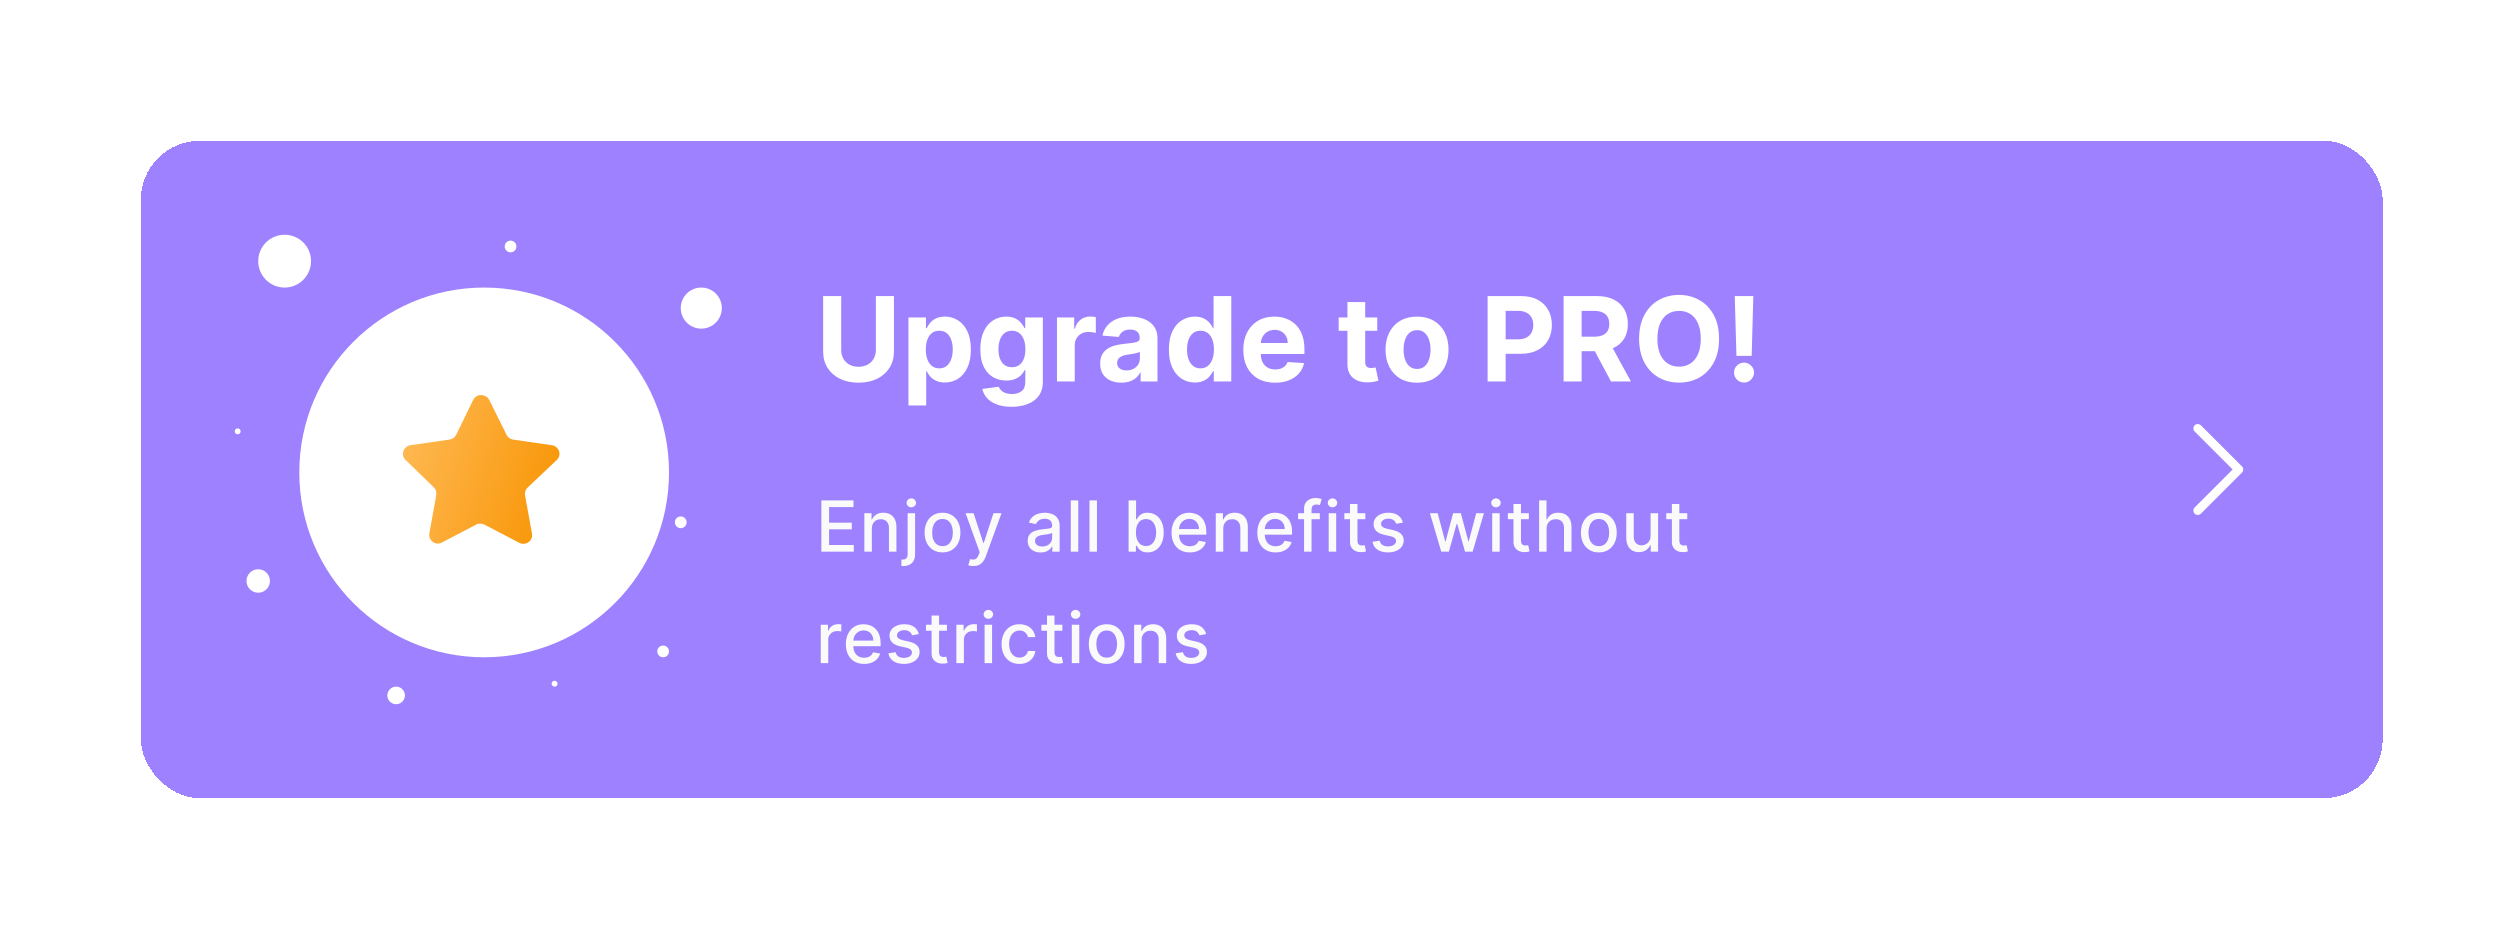 <svg width="426" height="160" viewBox="0 0 426 160" fill="none" xmlns="http://www.w3.org/2000/svg">
<g filter="url(#filter0_d_1_10100)">
<rect x="20" y="16" width="382" height="112" rx="10" fill="#9D81FF" shape-rendering="crispEdges"/>
<circle cx="63.5" cy="110.5" r="1.5" fill="white"/>
<circle cx="90.5" cy="108.5" r="0.5" fill="white"/>
<circle cx="40" cy="91" r="2" fill="white"/>
<circle cx="78.5" cy="72.5" r="31.5" fill="white"/>
<circle cx="109" cy="103" r="1" fill="white"/>
<circle cx="112" cy="81" r="1" fill="white"/>
<circle cx="36.5" cy="65.5" r="0.5" fill="white"/>
<path d="M85.891 75.094C85.546 75.428 85.387 75.912 85.466 76.387L86.651 82.947C86.751 83.503 86.516 84.066 86.051 84.387C85.595 84.72 84.989 84.76 84.491 84.494L78.586 81.414C78.38 81.304 78.153 81.246 77.919 81.239H77.558C77.433 81.258 77.31 81.298 77.198 81.359L71.291 84.454C70.999 84.6 70.668 84.652 70.344 84.6C69.555 84.451 69.028 83.699 69.158 82.906L70.344 76.346C70.423 75.867 70.264 75.38 69.919 75.04L65.105 70.374C64.702 69.983 64.562 69.396 64.746 68.867C64.924 68.339 65.38 67.954 65.931 67.867L72.558 66.906C73.062 66.854 73.504 66.547 73.731 66.094L76.651 60.107C76.721 59.974 76.81 59.851 76.918 59.747L77.038 59.654C77.1 59.584 77.172 59.527 77.252 59.48L77.398 59.427L77.624 59.334H78.186C78.687 59.386 79.129 59.686 79.359 60.134L82.318 66.094C82.531 66.53 82.946 66.832 83.424 66.906L90.051 67.867C90.611 67.947 91.079 68.334 91.264 68.867C91.439 69.402 91.288 69.988 90.878 70.374L85.891 75.094Z" fill="url(#paint0_linear_1_10100)"/>
<circle cx="115.5" cy="44.5" r="3.5" fill="white"/>
<circle cx="83" cy="34" r="1" fill="white"/>
<circle cx="44.5" cy="36.5" r="4.5" fill="white"/>
<path d="M145.249 42.455H148.324V51.901C148.324 52.961 148.071 53.889 147.564 54.685C147.062 55.48 146.359 56.1 145.455 56.545C144.55 56.986 143.497 57.206 142.294 57.206C141.087 57.206 140.031 56.986 139.126 56.545C138.222 56.1 137.519 55.48 137.017 54.685C136.515 53.889 136.264 52.961 136.264 51.901V42.455H139.339V51.638C139.339 52.192 139.46 52.684 139.702 53.115C139.948 53.546 140.294 53.885 140.739 54.131C141.184 54.377 141.702 54.5 142.294 54.5C142.891 54.5 143.409 54.377 143.849 54.131C144.295 53.885 144.638 53.546 144.879 53.115C145.125 52.684 145.249 52.192 145.249 51.638V42.455ZM150.797 61.091V46.091H153.78V47.923H153.915C154.048 47.63 154.239 47.331 154.49 47.028C154.746 46.721 155.078 46.465 155.485 46.261C155.897 46.053 156.408 45.949 157.019 45.949C157.814 45.949 158.548 46.157 159.221 46.574C159.893 46.986 160.43 47.608 160.833 48.442C161.235 49.27 161.436 50.31 161.436 51.56C161.436 52.776 161.24 53.804 160.847 54.642C160.459 55.475 159.928 56.108 159.256 56.538C158.588 56.965 157.84 57.178 157.012 57.178C156.425 57.178 155.925 57.081 155.513 56.886C155.106 56.692 154.772 56.448 154.512 56.155C154.251 55.856 154.052 55.556 153.915 55.253H153.823V61.091H150.797ZM153.759 51.545C153.759 52.194 153.849 52.76 154.029 53.243C154.209 53.726 154.469 54.102 154.81 54.372C155.151 54.637 155.565 54.77 156.053 54.77C156.545 54.77 156.962 54.635 157.303 54.365C157.644 54.09 157.902 53.712 158.077 53.229C158.257 52.741 158.347 52.18 158.347 51.545C158.347 50.916 158.259 50.362 158.084 49.883C157.909 49.405 157.651 49.031 157.31 48.761C156.969 48.492 156.55 48.356 156.053 48.356C155.56 48.356 155.144 48.487 154.803 48.747C154.467 49.008 154.209 49.377 154.029 49.855C153.849 50.333 153.759 50.897 153.759 51.545ZM168.368 61.318C167.388 61.318 166.548 61.183 165.847 60.913C165.151 60.648 164.597 60.286 164.185 59.827C163.773 59.367 163.506 58.851 163.382 58.278L166.181 57.902C166.266 58.12 166.401 58.323 166.586 58.513C166.77 58.702 167.014 58.854 167.317 58.967C167.625 59.086 167.999 59.145 168.439 59.145C169.097 59.145 169.64 58.984 170.066 58.662C170.497 58.345 170.712 57.812 170.712 57.064V55.068H170.584C170.452 55.371 170.253 55.658 169.988 55.928C169.722 56.197 169.382 56.418 168.965 56.588C168.548 56.758 168.051 56.844 167.473 56.844C166.654 56.844 165.908 56.654 165.236 56.276C164.569 55.892 164.036 55.307 163.638 54.521C163.245 53.731 163.049 52.731 163.049 51.524C163.049 50.288 163.25 49.256 163.652 48.428C164.055 47.599 164.59 46.979 165.257 46.567C165.93 46.155 166.666 45.949 167.466 45.949C168.077 45.949 168.588 46.053 169 46.261C169.412 46.465 169.744 46.721 169.995 47.028C170.25 47.331 170.447 47.63 170.584 47.923H170.698V46.091H173.702V57.106C173.702 58.035 173.475 58.811 173.02 59.436C172.566 60.061 171.936 60.53 171.131 60.842C170.331 61.16 169.41 61.318 168.368 61.318ZM168.432 54.571C168.92 54.571 169.332 54.45 169.668 54.209C170.009 53.963 170.269 53.612 170.449 53.158C170.634 52.698 170.726 52.149 170.726 51.51C170.726 50.871 170.636 50.317 170.456 49.848C170.276 49.374 170.016 49.008 169.675 48.747C169.334 48.487 168.92 48.356 168.432 48.356C167.935 48.356 167.516 48.492 167.175 48.761C166.834 49.026 166.576 49.396 166.401 49.869C166.226 50.343 166.138 50.89 166.138 51.51C166.138 52.14 166.226 52.684 166.401 53.144C166.581 53.598 166.839 53.951 167.175 54.202C167.516 54.448 167.935 54.571 168.432 54.571ZM176.11 57V46.091H179.043V47.994H179.157C179.355 47.317 179.689 46.806 180.158 46.46C180.627 46.11 181.167 45.935 181.777 45.935C181.929 45.935 182.092 45.944 182.267 45.963C182.443 45.982 182.596 46.008 182.729 46.041V48.726C182.587 48.683 182.391 48.645 182.14 48.612C181.889 48.579 181.659 48.562 181.451 48.562C181.006 48.562 180.608 48.66 180.257 48.854C179.912 49.043 179.637 49.308 179.434 49.649C179.235 49.99 179.135 50.383 179.135 50.828V57H176.11ZM187.092 57.206C186.396 57.206 185.775 57.085 185.231 56.844C184.686 56.597 184.255 56.235 183.938 55.757C183.626 55.274 183.469 54.673 183.469 53.953C183.469 53.347 183.581 52.838 183.803 52.426C184.026 52.014 184.329 51.683 184.712 51.432C185.096 51.181 185.531 50.992 186.019 50.864C186.512 50.736 187.028 50.646 187.567 50.594C188.202 50.528 188.713 50.466 189.102 50.409C189.49 50.347 189.772 50.258 189.947 50.139C190.122 50.021 190.21 49.846 190.21 49.614V49.571C190.21 49.121 190.067 48.773 189.783 48.527C189.504 48.281 189.106 48.158 188.59 48.158C188.046 48.158 187.612 48.278 187.29 48.52C186.969 48.757 186.755 49.055 186.651 49.415L183.853 49.188C183.995 48.525 184.274 47.952 184.691 47.469C185.108 46.981 185.645 46.607 186.303 46.347C186.966 46.081 187.733 45.949 188.604 45.949C189.21 45.949 189.79 46.02 190.344 46.162C190.903 46.304 191.398 46.524 191.829 46.822C192.264 47.121 192.608 47.504 192.859 47.973C193.11 48.437 193.235 48.993 193.235 49.642V57H190.366V55.487H190.281C190.105 55.828 189.871 56.129 189.577 56.389C189.284 56.645 188.931 56.846 188.519 56.993C188.107 57.135 187.631 57.206 187.092 57.206ZM187.958 55.118C188.403 55.118 188.796 55.03 189.137 54.855C189.478 54.675 189.746 54.434 189.94 54.131C190.134 53.828 190.231 53.484 190.231 53.101V51.943C190.136 52.005 190.006 52.062 189.84 52.114C189.679 52.161 189.497 52.206 189.293 52.249C189.09 52.286 188.886 52.322 188.683 52.355C188.479 52.383 188.294 52.41 188.129 52.433C187.773 52.485 187.463 52.568 187.198 52.682C186.933 52.795 186.727 52.949 186.58 53.144C186.433 53.333 186.36 53.57 186.36 53.854C186.36 54.266 186.509 54.581 186.808 54.798C187.111 55.011 187.494 55.118 187.958 55.118ZM199.602 57.178C198.774 57.178 198.023 56.965 197.351 56.538C196.683 56.108 196.153 55.475 195.76 54.642C195.372 53.804 195.178 52.776 195.178 51.56C195.178 50.31 195.379 49.27 195.781 48.442C196.184 47.608 196.719 46.986 197.386 46.574C198.059 46.157 198.795 45.949 199.595 45.949C200.206 45.949 200.715 46.053 201.122 46.261C201.534 46.465 201.866 46.721 202.116 47.028C202.372 47.331 202.566 47.63 202.699 47.923H202.791V42.455H205.81V57H202.827V55.253H202.699C202.557 55.556 202.356 55.856 202.095 56.155C201.839 56.448 201.506 56.692 201.094 56.886C200.687 57.081 200.189 57.178 199.602 57.178ZM200.561 54.77C201.049 54.77 201.461 54.637 201.797 54.372C202.138 54.102 202.398 53.726 202.578 53.243C202.763 52.76 202.855 52.194 202.855 51.545C202.855 50.897 202.765 50.333 202.585 49.855C202.405 49.377 202.145 49.008 201.804 48.747C201.463 48.487 201.049 48.356 200.561 48.356C200.064 48.356 199.645 48.492 199.304 48.761C198.963 49.031 198.705 49.405 198.53 49.883C198.355 50.362 198.267 50.916 198.267 51.545C198.267 52.18 198.355 52.741 198.53 53.229C198.71 53.712 198.968 54.09 199.304 54.365C199.645 54.635 200.064 54.77 200.561 54.77ZM213.269 57.213C212.147 57.213 211.181 56.986 210.371 56.531C209.566 56.072 208.946 55.423 208.51 54.585C208.075 53.742 207.857 52.746 207.857 51.595C207.857 50.473 208.075 49.488 208.51 48.641C208.946 47.793 209.559 47.133 210.35 46.659C211.145 46.186 212.078 45.949 213.148 45.949C213.868 45.949 214.538 46.065 215.158 46.297C215.783 46.524 216.328 46.867 216.792 47.327C217.26 47.786 217.625 48.364 217.885 49.06C218.146 49.751 218.276 50.561 218.276 51.489V52.32H209.064V50.445H215.428C215.428 50.009 215.333 49.623 215.144 49.287C214.954 48.951 214.692 48.688 214.355 48.499C214.024 48.304 213.638 48.207 213.198 48.207C212.739 48.207 212.331 48.314 211.976 48.527C211.626 48.735 211.351 49.017 211.152 49.372C210.953 49.722 210.852 50.113 210.847 50.544V52.327C210.847 52.867 210.946 53.333 211.145 53.726C211.349 54.119 211.635 54.422 212.005 54.635C212.374 54.848 212.812 54.955 213.319 54.955C213.655 54.955 213.962 54.907 214.242 54.812C214.521 54.718 214.76 54.576 214.959 54.386C215.158 54.197 215.31 53.965 215.414 53.69L218.212 53.875C218.07 54.547 217.779 55.135 217.338 55.636C216.903 56.133 216.339 56.522 215.648 56.801C214.962 57.076 214.168 57.213 213.269 57.213ZM230.682 46.091V48.364H224.112V46.091H230.682ZM225.604 43.477H228.629V53.648C228.629 53.927 228.672 54.145 228.757 54.301C228.842 54.453 228.961 54.559 229.112 54.621C229.268 54.682 229.448 54.713 229.652 54.713C229.794 54.713 229.936 54.701 230.078 54.678C230.22 54.649 230.329 54.628 230.405 54.614L230.881 56.865C230.729 56.912 230.516 56.967 230.241 57.028C229.967 57.095 229.633 57.135 229.24 57.149C228.511 57.178 227.872 57.081 227.322 56.858C226.778 56.635 226.354 56.29 226.051 55.821C225.748 55.352 225.599 54.76 225.604 54.045V43.477ZM237.464 57.213C236.361 57.213 235.407 56.979 234.602 56.51C233.802 56.036 233.184 55.378 232.749 54.535C232.313 53.688 232.095 52.706 232.095 51.588C232.095 50.461 232.313 49.476 232.749 48.633C233.184 47.786 233.802 47.128 234.602 46.659C235.407 46.186 236.361 45.949 237.464 45.949C238.568 45.949 239.519 46.186 240.32 46.659C241.125 47.128 241.745 47.786 242.18 48.633C242.616 49.476 242.834 50.461 242.834 51.588C242.834 52.706 242.616 53.688 242.18 54.535C241.745 55.378 241.125 56.036 240.32 56.51C239.519 56.979 238.568 57.213 237.464 57.213ZM237.479 54.869C237.981 54.869 238.4 54.727 238.736 54.443C239.072 54.154 239.325 53.761 239.496 53.264C239.671 52.767 239.759 52.201 239.759 51.567C239.759 50.932 239.671 50.367 239.496 49.869C239.325 49.372 239.072 48.979 238.736 48.69C238.4 48.401 237.981 48.257 237.479 48.257C236.972 48.257 236.546 48.401 236.2 48.69C235.859 48.979 235.601 49.372 235.426 49.869C235.256 50.367 235.17 50.932 235.17 51.567C235.17 52.201 235.256 52.767 235.426 53.264C235.601 53.761 235.859 54.154 236.2 54.443C236.546 54.727 236.972 54.869 237.479 54.869ZM249.487 57V42.455H255.225C256.329 42.455 257.269 42.665 258.045 43.087C258.822 43.503 259.413 44.083 259.821 44.827C260.233 45.565 260.439 46.418 260.439 47.383C260.439 48.349 260.23 49.202 259.814 49.94C259.397 50.679 258.793 51.254 258.002 51.666C257.217 52.078 256.265 52.284 255.147 52.284H251.49V49.82H254.65C255.242 49.82 255.73 49.718 256.113 49.514C256.502 49.306 256.79 49.019 256.98 48.655C257.174 48.285 257.271 47.862 257.271 47.383C257.271 46.901 257.174 46.479 256.98 46.119C256.79 45.755 256.502 45.473 256.113 45.274C255.725 45.071 255.233 44.969 254.636 44.969H252.562V57H249.487ZM262.436 57V42.455H268.175C269.273 42.455 270.211 42.651 270.987 43.044C271.768 43.432 272.363 43.984 272.77 44.699C273.182 45.409 273.388 46.245 273.388 47.206C273.388 48.172 273.179 49.003 272.763 49.699C272.346 50.39 271.742 50.92 270.952 51.29C270.166 51.659 269.214 51.844 268.097 51.844H264.254V49.372H267.599C268.187 49.372 268.674 49.292 269.062 49.131C269.451 48.97 269.74 48.728 269.929 48.406C270.123 48.084 270.22 47.684 270.22 47.206C270.22 46.723 270.123 46.316 269.929 45.984C269.74 45.653 269.448 45.402 269.055 45.231C268.667 45.056 268.177 44.969 267.585 44.969H265.511V57H262.436ZM270.291 50.381L273.906 57H270.511L266.974 50.381H270.291ZM288.928 49.727C288.928 51.313 288.627 52.663 288.026 53.776C287.429 54.888 286.615 55.738 285.582 56.325C284.555 56.908 283.4 57.199 282.116 57.199C280.824 57.199 279.664 56.905 278.636 56.318C277.609 55.731 276.797 54.881 276.2 53.769C275.604 52.656 275.305 51.309 275.305 49.727C275.305 48.141 275.604 46.792 276.2 45.679C276.797 44.566 277.609 43.719 278.636 43.136C279.664 42.549 280.824 42.256 282.116 42.256C283.4 42.256 284.555 42.549 285.582 43.136C286.615 43.719 287.429 44.566 288.026 45.679C288.627 46.792 288.928 48.141 288.928 49.727ZM285.81 49.727C285.81 48.7 285.656 47.833 285.348 47.128C285.045 46.422 284.616 45.887 284.062 45.523C283.509 45.158 282.86 44.976 282.116 44.976C281.373 44.976 280.724 45.158 280.17 45.523C279.616 45.887 279.186 46.422 278.878 47.128C278.575 47.833 278.423 48.7 278.423 49.727C278.423 50.755 278.575 51.621 278.878 52.327C279.186 53.032 279.616 53.567 280.17 53.932C280.724 54.296 281.373 54.479 282.116 54.479C282.86 54.479 283.509 54.296 284.062 53.932C284.616 53.567 285.045 53.032 285.348 52.327C285.656 51.621 285.81 50.755 285.81 49.727ZM294.764 42.455L294.487 52.639H291.887L291.603 42.455H294.764ZM293.187 57.185C292.718 57.185 292.316 57.019 291.98 56.688C291.644 56.351 291.478 55.949 291.483 55.48C291.478 55.016 291.644 54.618 291.98 54.287C292.316 53.956 292.718 53.79 293.187 53.79C293.637 53.79 294.032 53.956 294.373 54.287C294.714 54.618 294.887 55.016 294.892 55.48C294.887 55.793 294.804 56.079 294.643 56.34C294.487 56.595 294.281 56.801 294.025 56.957C293.77 57.109 293.49 57.185 293.187 57.185Z" fill="white"/>
<path d="M135.959 86V77.273H141.43V78.406H137.276V81.065H141.145V82.195H137.276V84.867H141.482V86H135.959ZM144.561 82.114V86H143.287V79.454H144.51V80.52H144.591C144.742 80.173 144.977 79.895 145.298 79.685C145.622 79.474 146.03 79.369 146.521 79.369C146.967 79.369 147.358 79.463 147.693 79.651C148.028 79.835 148.288 80.111 148.473 80.477C148.658 80.844 148.75 81.297 148.75 81.837V86H147.476V81.99C147.476 81.516 147.352 81.145 147.105 80.878C146.858 80.608 146.519 80.473 146.087 80.473C145.791 80.473 145.528 80.537 145.298 80.665C145.071 80.793 144.891 80.98 144.757 81.227C144.626 81.472 144.561 81.767 144.561 82.114ZM150.659 79.454H151.933V86.426C151.933 86.864 151.853 87.233 151.694 87.534C151.538 87.835 151.305 88.064 150.996 88.22C150.689 88.376 150.309 88.454 149.858 88.454C149.812 88.454 149.77 88.454 149.73 88.454C149.687 88.454 149.643 88.453 149.598 88.45V87.355C149.638 87.355 149.673 87.355 149.704 87.355C149.733 87.355 149.765 87.355 149.802 87.355C150.103 87.355 150.321 87.274 150.454 87.112C150.591 86.953 150.659 86.722 150.659 86.418V79.454ZM151.29 78.445C151.068 78.445 150.878 78.371 150.719 78.223C150.562 78.072 150.484 77.894 150.484 77.686C150.484 77.476 150.562 77.297 150.719 77.149C150.878 76.999 151.068 76.923 151.29 76.923C151.511 76.923 151.7 76.999 151.856 77.149C152.015 77.297 152.095 77.476 152.095 77.686C152.095 77.894 152.015 78.072 151.856 78.223C151.7 78.371 151.511 78.445 151.29 78.445ZM156.604 86.132C155.991 86.132 155.455 85.992 154.998 85.71C154.54 85.429 154.185 85.035 153.932 84.53C153.68 84.024 153.553 83.433 153.553 82.757C153.553 82.078 153.68 81.484 153.932 80.976C154.185 80.467 154.54 80.072 154.998 79.791C155.455 79.51 155.991 79.369 156.604 79.369C157.218 79.369 157.753 79.51 158.211 79.791C158.668 80.072 159.023 80.467 159.276 80.976C159.529 81.484 159.655 82.078 159.655 82.757C159.655 83.433 159.529 84.024 159.276 84.53C159.023 85.035 158.668 85.429 158.211 85.71C157.753 85.992 157.218 86.132 156.604 86.132ZM156.609 85.062C157.006 85.062 157.336 84.957 157.597 84.747C157.859 84.537 158.052 84.257 158.177 83.908C158.305 83.558 158.368 83.173 158.368 82.753C158.368 82.335 158.305 81.952 158.177 81.602C158.052 81.25 157.859 80.967 157.597 80.754C157.336 80.541 157.006 80.435 156.609 80.435C156.208 80.435 155.876 80.541 155.611 80.754C155.35 80.967 155.155 81.25 155.028 81.602C154.903 81.952 154.84 82.335 154.84 82.753C154.84 83.173 154.903 83.558 155.028 83.908C155.155 84.257 155.35 84.537 155.611 84.747C155.876 84.957 156.208 85.062 156.609 85.062ZM161.86 88.454C161.67 88.454 161.497 88.439 161.34 88.408C161.184 88.379 161.068 88.348 160.991 88.314L161.298 87.27C161.531 87.332 161.738 87.359 161.92 87.351C162.102 87.342 162.262 87.274 162.402 87.146C162.544 87.019 162.669 86.81 162.777 86.52L162.934 86.085L160.539 79.454H161.903L163.561 84.534H163.629L165.287 79.454H166.654L163.957 86.874C163.832 87.215 163.673 87.503 163.48 87.739C163.287 87.977 163.056 88.156 162.789 88.276C162.522 88.395 162.213 88.454 161.86 88.454ZM173.332 86.145C172.918 86.145 172.543 86.068 172.207 85.915C171.872 85.758 171.607 85.533 171.411 85.237C171.217 84.942 171.121 84.579 171.121 84.151C171.121 83.781 171.192 83.477 171.334 83.239C171.476 83 171.668 82.811 171.909 82.672C172.151 82.533 172.421 82.428 172.719 82.356C173.017 82.285 173.321 82.231 173.631 82.195C174.023 82.149 174.341 82.112 174.585 82.084C174.83 82.053 175.007 82.003 175.118 81.935C175.229 81.867 175.284 81.756 175.284 81.602V81.572C175.284 81.2 175.179 80.912 174.969 80.707C174.761 80.503 174.452 80.401 174.04 80.401C173.611 80.401 173.273 80.496 173.026 80.686C172.781 80.874 172.612 81.082 172.519 81.312L171.321 81.04C171.463 80.642 171.671 80.321 171.943 80.077C172.219 79.829 172.536 79.651 172.894 79.54C173.251 79.426 173.628 79.369 174.023 79.369C174.284 79.369 174.561 79.401 174.854 79.463C175.149 79.523 175.425 79.633 175.68 79.796C175.939 79.957 176.151 80.189 176.315 80.49C176.48 80.788 176.563 81.176 176.563 81.653V86H175.318V85.105H175.267C175.185 85.27 175.061 85.432 174.896 85.591C174.732 85.75 174.52 85.882 174.261 85.987C174.003 86.092 173.693 86.145 173.332 86.145ZM173.609 85.122C173.962 85.122 174.263 85.053 174.513 84.913C174.766 84.774 174.957 84.592 175.088 84.368C175.222 84.141 175.288 83.898 175.288 83.639V82.796C175.243 82.841 175.155 82.883 175.024 82.923C174.896 82.96 174.75 82.993 174.585 83.021C174.421 83.047 174.26 83.071 174.104 83.094C173.948 83.114 173.817 83.131 173.712 83.145C173.465 83.176 173.239 83.229 173.034 83.303C172.832 83.376 172.671 83.483 172.548 83.622C172.429 83.758 172.369 83.94 172.369 84.168C172.369 84.483 172.486 84.722 172.719 84.883C172.952 85.043 173.249 85.122 173.609 85.122ZM179.734 77.273V86H178.46V77.273H179.734ZM182.922 77.273V86H181.648V77.273H182.922ZM188.314 86V77.273H189.588V80.516H189.665C189.739 80.379 189.846 80.222 189.985 80.043C190.124 79.864 190.317 79.707 190.564 79.574C190.811 79.438 191.138 79.369 191.544 79.369C192.073 79.369 192.544 79.503 192.959 79.77C193.374 80.037 193.699 80.422 193.935 80.925C194.174 81.428 194.293 82.033 194.293 82.74C194.293 83.447 194.175 84.054 193.939 84.56C193.703 85.062 193.38 85.45 192.968 85.723C192.556 85.993 192.086 86.128 191.557 86.128C191.159 86.128 190.834 86.061 190.581 85.928C190.331 85.794 190.135 85.638 189.993 85.459C189.851 85.28 189.742 85.121 189.665 84.981H189.559V86H188.314ZM189.563 82.727C189.563 83.188 189.63 83.591 189.763 83.938C189.897 84.284 190.09 84.555 190.343 84.751C190.596 84.945 190.905 85.041 191.272 85.041C191.652 85.041 191.971 84.94 192.226 84.739C192.482 84.534 192.675 84.257 192.806 83.908C192.939 83.558 193.006 83.165 193.006 82.727C193.006 82.296 192.941 81.908 192.81 81.564C192.682 81.22 192.489 80.949 192.23 80.75C191.975 80.551 191.655 80.452 191.272 80.452C190.902 80.452 190.59 80.547 190.334 80.737C190.081 80.928 189.89 81.193 189.759 81.534C189.628 81.875 189.563 82.273 189.563 82.727ZM198.745 86.132C198.1 86.132 197.544 85.994 197.079 85.719C196.615 85.44 196.258 85.05 196.005 84.547C195.755 84.041 195.63 83.449 195.63 82.77C195.63 82.099 195.755 81.508 196.005 80.997C196.258 80.486 196.61 80.087 197.062 79.8C197.516 79.513 198.047 79.369 198.655 79.369C199.025 79.369 199.383 79.43 199.729 79.553C200.076 79.675 200.387 79.867 200.662 80.128C200.938 80.389 201.155 80.729 201.314 81.146C201.473 81.561 201.553 82.065 201.553 82.659V83.111H196.35V82.156H200.304C200.304 81.821 200.236 81.524 200.1 81.266C199.963 81.004 199.772 80.798 199.525 80.648C199.28 80.497 198.993 80.422 198.664 80.422C198.306 80.422 197.993 80.51 197.726 80.686C197.462 80.859 197.258 81.087 197.113 81.368C196.971 81.646 196.9 81.949 196.9 82.276V83.021C196.9 83.459 196.976 83.831 197.13 84.138C197.286 84.445 197.503 84.679 197.782 84.841C198.06 85 198.385 85.079 198.758 85.079C198.999 85.079 199.219 85.046 199.418 84.977C199.617 84.906 199.789 84.801 199.934 84.662C200.079 84.523 200.189 84.351 200.266 84.146L201.472 84.364C201.375 84.719 201.202 85.03 200.952 85.297C200.705 85.561 200.394 85.767 200.019 85.915C199.647 86.06 199.222 86.132 198.745 86.132ZM204.441 82.114V86H203.167V79.454H204.39V80.52H204.471C204.621 80.173 204.857 79.895 205.178 79.685C205.502 79.474 205.91 79.369 206.401 79.369C206.847 79.369 207.238 79.463 207.573 79.651C207.908 79.835 208.168 80.111 208.353 80.477C208.537 80.844 208.63 81.297 208.63 81.837V86H207.356V81.99C207.356 81.516 207.232 81.145 206.985 80.878C206.738 80.608 206.398 80.473 205.966 80.473C205.671 80.473 205.408 80.537 205.178 80.665C204.951 80.793 204.77 80.98 204.637 81.227C204.506 81.472 204.441 81.767 204.441 82.114ZM213.36 86.132C212.715 86.132 212.159 85.994 211.693 85.719C211.23 85.44 210.872 85.05 210.62 84.547C210.37 84.041 210.245 83.449 210.245 82.77C210.245 82.099 210.37 81.508 210.62 80.997C210.872 80.486 211.225 80.087 211.676 79.8C212.131 79.513 212.662 79.369 213.27 79.369C213.639 79.369 213.997 79.43 214.344 79.553C214.691 79.675 215.002 79.867 215.277 80.128C215.553 80.389 215.77 80.729 215.929 81.146C216.088 81.561 216.168 82.065 216.168 82.659V83.111H210.965V82.156H214.919C214.919 81.821 214.851 81.524 214.715 81.266C214.578 81.004 214.387 80.798 214.139 80.648C213.895 80.497 213.608 80.422 213.279 80.422C212.921 80.422 212.608 80.51 212.341 80.686C212.077 80.859 211.872 81.087 211.727 81.368C211.585 81.646 211.514 81.949 211.514 82.276V83.021C211.514 83.459 211.591 83.831 211.745 84.138C211.901 84.445 212.118 84.679 212.397 84.841C212.675 85 213 85.079 213.372 85.079C213.614 85.079 213.834 85.046 214.033 84.977C214.232 84.906 214.404 84.801 214.549 84.662C214.693 84.523 214.804 84.351 214.881 84.146L216.087 84.364C215.99 84.719 215.817 85.03 215.567 85.297C215.32 85.561 215.009 85.767 214.634 85.915C214.262 86.06 213.837 86.132 213.36 86.132ZM220.897 79.454V80.477H217.198V79.454H220.897ZM218.212 86V78.696C218.212 78.287 218.301 77.947 218.48 77.678C218.659 77.405 218.897 77.202 219.192 77.068C219.488 76.932 219.809 76.864 220.155 76.864C220.411 76.864 220.63 76.885 220.811 76.928C220.993 76.967 221.128 77.004 221.216 77.038L220.918 78.07C220.858 78.053 220.782 78.033 220.688 78.01C220.594 77.984 220.48 77.972 220.347 77.972C220.037 77.972 219.816 78.048 219.682 78.202C219.551 78.355 219.486 78.577 219.486 78.867V86H218.212ZM222.411 86V79.454H223.685V86H222.411ZM223.055 78.445C222.833 78.445 222.643 78.371 222.484 78.223C222.327 78.072 222.249 77.894 222.249 77.686C222.249 77.476 222.327 77.297 222.484 77.149C222.643 76.999 222.833 76.923 223.055 76.923C223.276 76.923 223.465 76.999 223.621 77.149C223.781 77.297 223.86 77.476 223.86 77.686C223.86 77.894 223.781 78.072 223.621 78.223C223.465 78.371 223.276 78.445 223.055 78.445ZM228.655 79.454V80.477H225.08V79.454H228.655ZM226.038 77.886H227.313V84.078C227.313 84.325 227.349 84.511 227.423 84.636C227.497 84.758 227.592 84.842 227.709 84.888C227.828 84.93 227.957 84.952 228.097 84.952C228.199 84.952 228.288 84.945 228.365 84.93C228.442 84.916 228.501 84.905 228.544 84.896L228.774 85.949C228.7 85.977 228.595 86.006 228.459 86.034C228.323 86.065 228.152 86.082 227.948 86.085C227.612 86.091 227.3 86.031 227.01 85.906C226.72 85.781 226.486 85.588 226.307 85.327C226.128 85.065 226.038 84.737 226.038 84.342V77.886ZM235.064 81.053L233.909 81.257C233.861 81.109 233.784 80.969 233.679 80.835C233.576 80.702 233.437 80.592 233.261 80.507C233.085 80.422 232.865 80.379 232.601 80.379C232.24 80.379 231.939 80.46 231.697 80.622C231.456 80.781 231.335 80.987 231.335 81.24C231.335 81.459 231.416 81.635 231.578 81.769C231.74 81.902 232.001 82.011 232.362 82.097L233.402 82.335C234.004 82.474 234.453 82.689 234.748 82.979C235.044 83.269 235.192 83.645 235.192 84.108C235.192 84.5 235.078 84.849 234.851 85.156C234.626 85.46 234.312 85.699 233.909 85.872C233.508 86.046 233.044 86.132 232.515 86.132C231.782 86.132 231.184 85.976 230.721 85.663C230.258 85.348 229.974 84.901 229.869 84.321L231.101 84.133C231.177 84.454 231.335 84.697 231.574 84.862C231.812 85.024 232.123 85.105 232.507 85.105C232.925 85.105 233.258 85.019 233.508 84.845C233.758 84.669 233.883 84.454 233.883 84.202C233.883 83.997 233.807 83.825 233.653 83.686C233.503 83.547 233.271 83.442 232.959 83.371L231.851 83.128C231.24 82.989 230.788 82.767 230.496 82.463C230.206 82.159 230.061 81.774 230.061 81.308C230.061 80.922 230.169 80.584 230.385 80.294C230.601 80.004 230.899 79.778 231.28 79.617C231.66 79.452 232.096 79.369 232.588 79.369C233.295 79.369 233.852 79.523 234.258 79.829C234.665 80.133 234.933 80.541 235.064 81.053ZM241.587 86L239.661 79.454H240.978L242.261 84.261H242.325L243.611 79.454H244.928L246.207 84.24H246.271L247.545 79.454H248.861L246.94 86H245.64L244.31 81.274H244.212L242.883 86H241.587ZM250.271 86V79.454H251.545V86H250.271ZM250.914 78.445C250.692 78.445 250.502 78.371 250.343 78.223C250.187 78.072 250.109 77.894 250.109 77.686C250.109 77.476 250.187 77.297 250.343 77.149C250.502 76.999 250.692 76.923 250.914 76.923C251.136 76.923 251.325 76.999 251.481 77.149C251.64 77.297 251.719 77.476 251.719 77.686C251.719 77.894 251.64 78.072 251.481 78.223C251.325 78.371 251.136 78.445 250.914 78.445ZM256.514 79.454V80.477H252.939V79.454H256.514ZM253.898 77.886H255.172V84.078C255.172 84.325 255.209 84.511 255.283 84.636C255.357 84.758 255.452 84.842 255.568 84.888C255.688 84.93 255.817 84.952 255.956 84.952C256.058 84.952 256.148 84.945 256.224 84.93C256.301 84.916 256.361 84.905 256.403 84.896L256.634 85.949C256.56 85.977 256.455 86.006 256.318 86.034C256.182 86.065 256.011 86.082 255.807 86.085C255.472 86.091 255.159 86.031 254.869 85.906C254.58 85.781 254.345 85.588 254.166 85.327C253.987 85.065 253.898 84.737 253.898 84.342V77.886ZM259.538 82.114V86H258.264V77.273H259.521V80.52H259.602C259.756 80.168 259.99 79.888 260.306 79.68C260.621 79.473 261.033 79.369 261.541 79.369C261.99 79.369 262.382 79.462 262.717 79.646C263.056 79.831 263.317 80.106 263.502 80.473C263.689 80.837 263.783 81.291 263.783 81.837V86H262.509V81.99C262.509 81.51 262.385 81.138 262.138 80.874C261.891 80.606 261.547 80.473 261.107 80.473C260.806 80.473 260.536 80.537 260.297 80.665C260.061 80.793 259.875 80.98 259.739 81.227C259.605 81.472 259.538 81.767 259.538 82.114ZM268.44 86.132C267.827 86.132 267.291 85.992 266.834 85.71C266.376 85.429 266.021 85.035 265.768 84.53C265.515 84.024 265.389 83.433 265.389 82.757C265.389 82.078 265.515 81.484 265.768 80.976C266.021 80.467 266.376 80.072 266.834 79.791C267.291 79.51 267.827 79.369 268.44 79.369C269.054 79.369 269.589 79.51 270.047 79.791C270.504 80.072 270.859 80.467 271.112 80.976C271.365 81.484 271.491 82.078 271.491 82.757C271.491 83.433 271.365 84.024 271.112 84.53C270.859 85.035 270.504 85.429 270.047 85.71C269.589 85.992 269.054 86.132 268.44 86.132ZM268.444 85.062C268.842 85.062 269.172 84.957 269.433 84.747C269.694 84.537 269.888 84.257 270.013 83.908C270.14 83.558 270.204 83.173 270.204 82.753C270.204 82.335 270.14 81.952 270.013 81.602C269.888 81.25 269.694 80.967 269.433 80.754C269.172 80.541 268.842 80.435 268.444 80.435C268.044 80.435 267.712 80.541 267.447 80.754C267.186 80.967 266.991 81.25 266.864 81.602C266.739 81.952 266.676 82.335 266.676 82.753C266.676 83.173 266.739 83.558 266.864 83.908C266.991 84.257 267.186 84.537 267.447 84.747C267.712 84.957 268.044 85.062 268.444 85.062ZM277.26 83.285V79.454H278.538V86H277.285V84.867H277.217C277.067 85.216 276.825 85.507 276.493 85.74C276.163 85.97 275.753 86.085 275.261 86.085C274.841 86.085 274.469 85.993 274.145 85.808C273.824 85.621 273.571 85.344 273.386 84.977C273.204 84.611 273.114 84.158 273.114 83.618V79.454H274.388V83.465C274.388 83.91 274.511 84.266 274.758 84.53C275.006 84.794 275.327 84.926 275.722 84.926C275.96 84.926 276.197 84.867 276.433 84.747C276.672 84.628 276.869 84.447 277.026 84.206C277.185 83.965 277.263 83.658 277.26 83.285ZM283.506 79.454V80.477H279.93V79.454H283.506ZM280.889 77.886H282.163V84.078C282.163 84.325 282.2 84.511 282.274 84.636C282.348 84.758 282.443 84.842 282.56 84.888C282.679 84.93 282.808 84.952 282.947 84.952C283.05 84.952 283.139 84.945 283.216 84.93C283.293 84.916 283.352 84.905 283.395 84.896L283.625 85.949C283.551 85.977 283.446 86.006 283.31 86.034C283.173 86.065 283.003 86.082 282.798 86.085C282.463 86.091 282.151 86.031 281.861 85.906C281.571 85.781 281.337 85.588 281.158 85.327C280.979 85.065 280.889 84.737 280.889 84.342V77.886ZM135.857 105V98.454H137.088V99.494H137.156C137.276 99.142 137.486 98.865 137.787 98.663C138.091 98.459 138.435 98.356 138.818 98.356C138.898 98.356 138.991 98.359 139.099 98.365C139.21 98.371 139.297 98.378 139.359 98.386V99.605C139.308 99.591 139.217 99.575 139.087 99.558C138.956 99.538 138.825 99.528 138.695 99.528C138.393 99.528 138.125 99.592 137.889 99.72C137.656 99.845 137.472 100.02 137.335 100.244C137.199 100.466 137.131 100.719 137.131 101.003V105H135.857ZM143.249 105.132C142.604 105.132 142.048 104.994 141.582 104.719C141.119 104.44 140.761 104.05 140.509 103.547C140.259 103.041 140.134 102.449 140.134 101.77C140.134 101.099 140.259 100.509 140.509 99.997C140.761 99.486 141.114 99.087 141.565 98.8C142.02 98.513 142.551 98.369 143.159 98.369C143.528 98.369 143.886 98.43 144.233 98.553C144.58 98.675 144.891 98.867 145.166 99.128C145.442 99.389 145.659 99.729 145.818 100.146C145.977 100.561 146.057 101.065 146.057 101.659V102.111H140.854V101.156H144.808C144.808 100.821 144.74 100.524 144.604 100.266C144.467 100.004 144.276 99.798 144.028 99.648C143.784 99.497 143.497 99.422 143.168 99.422C142.81 99.422 142.497 99.51 142.23 99.686C141.966 99.859 141.761 100.087 141.617 100.368C141.475 100.646 141.403 100.949 141.403 101.276V102.021C141.403 102.459 141.48 102.831 141.634 103.138C141.79 103.445 142.007 103.679 142.286 103.841C142.564 104 142.889 104.08 143.261 104.08C143.503 104.08 143.723 104.045 143.922 103.977C144.121 103.906 144.293 103.801 144.438 103.662C144.582 103.523 144.693 103.351 144.77 103.146L145.976 103.364C145.879 103.719 145.706 104.03 145.456 104.297C145.209 104.561 144.898 104.767 144.523 104.915C144.151 105.06 143.726 105.132 143.249 105.132ZM152.575 100.053L151.421 100.257C151.372 100.109 151.296 99.969 151.19 99.835C151.088 99.702 150.949 99.592 150.773 99.507C150.597 99.422 150.377 99.379 150.112 99.379C149.752 99.379 149.45 99.46 149.209 99.622C148.967 99.781 148.847 99.987 148.847 100.24C148.847 100.459 148.928 100.635 149.09 100.768C149.252 100.902 149.513 101.011 149.874 101.097L150.913 101.335C151.516 101.474 151.965 101.689 152.26 101.979C152.556 102.268 152.703 102.645 152.703 103.108C152.703 103.5 152.59 103.849 152.362 104.156C152.138 104.46 151.824 104.699 151.421 104.872C151.02 105.045 150.556 105.132 150.027 105.132C149.294 105.132 148.696 104.976 148.233 104.663C147.77 104.348 147.486 103.901 147.381 103.321L148.612 103.134C148.689 103.455 148.847 103.697 149.085 103.862C149.324 104.024 149.635 104.105 150.019 104.105C150.436 104.105 150.77 104.018 151.02 103.845C151.27 103.669 151.395 103.455 151.395 103.202C151.395 102.997 151.318 102.825 151.165 102.686C151.014 102.547 150.783 102.442 150.47 102.371L149.362 102.128C148.752 101.989 148.3 101.767 148.007 101.463C147.717 101.159 147.573 100.774 147.573 100.308C147.573 99.922 147.681 99.584 147.896 99.294C148.112 99.004 148.411 98.778 148.791 98.617C149.172 98.452 149.608 98.369 150.1 98.369C150.807 98.369 151.364 98.523 151.77 98.829C152.176 99.133 152.445 99.541 152.575 100.053ZM157.36 98.454V99.477H153.784V98.454H157.36ZM154.743 96.886H156.017V103.078C156.017 103.325 156.054 103.511 156.128 103.636C156.202 103.759 156.297 103.842 156.414 103.888C156.533 103.93 156.662 103.952 156.801 103.952C156.904 103.952 156.993 103.945 157.07 103.93C157.147 103.916 157.206 103.905 157.249 103.896L157.479 104.949C157.405 104.977 157.3 105.006 157.164 105.034C157.027 105.065 156.857 105.082 156.652 105.085C156.317 105.091 156.004 105.031 155.715 104.906C155.425 104.781 155.191 104.588 155.012 104.327C154.833 104.065 154.743 103.737 154.743 103.342V96.886ZM158.969 105V98.454H160.201V99.494H160.269C160.388 99.142 160.598 98.865 160.899 98.663C161.203 98.459 161.547 98.356 161.931 98.356C162.01 98.356 162.104 98.359 162.212 98.365C162.323 98.371 162.409 98.378 162.472 98.386V99.605C162.421 99.591 162.33 99.575 162.199 99.558C162.068 99.538 161.938 99.528 161.807 99.528C161.506 99.528 161.237 99.592 161.002 99.72C160.769 99.845 160.584 100.02 160.448 100.244C160.311 100.466 160.243 100.719 160.243 101.003V105H158.969ZM163.775 105V98.454H165.049V105H163.775ZM164.418 97.445C164.196 97.445 164.006 97.371 163.847 97.223C163.691 97.072 163.613 96.894 163.613 96.686C163.613 96.476 163.691 96.297 163.847 96.149C164.006 95.999 164.196 95.923 164.418 95.923C164.64 95.923 164.828 95.999 164.985 96.149C165.144 96.297 165.223 96.476 165.223 96.686C165.223 96.894 165.144 97.072 164.985 97.223C164.828 97.371 164.64 97.445 164.418 97.445ZM169.72 105.132C169.086 105.132 168.541 104.989 168.084 104.702C167.629 104.412 167.28 104.013 167.035 103.504C166.791 102.996 166.669 102.413 166.669 101.757C166.669 101.092 166.794 100.506 167.044 99.997C167.294 99.486 167.646 99.087 168.101 98.8C168.555 98.513 169.091 98.369 169.707 98.369C170.204 98.369 170.647 98.462 171.037 98.646C171.426 98.828 171.74 99.084 171.978 99.413C172.22 99.743 172.363 100.128 172.409 100.568H171.169C171.101 100.261 170.944 99.997 170.7 99.776C170.459 99.554 170.135 99.443 169.728 99.443C169.373 99.443 169.062 99.537 168.795 99.724C168.531 99.909 168.325 100.173 168.177 100.517C168.03 100.858 167.956 101.261 167.956 101.727C167.956 102.205 168.028 102.616 168.173 102.963C168.318 103.31 168.522 103.578 168.787 103.768C169.054 103.959 169.368 104.054 169.728 104.054C169.97 104.054 170.189 104.01 170.385 103.922C170.584 103.831 170.75 103.702 170.883 103.534C171.02 103.366 171.115 103.165 171.169 102.929H172.409C172.363 103.352 172.226 103.73 171.995 104.062C171.765 104.395 171.457 104.656 171.071 104.847C170.687 105.037 170.237 105.132 169.72 105.132ZM177.027 98.454V99.477H173.451V98.454H177.027ZM174.41 96.886H175.684V103.078C175.684 103.325 175.721 103.511 175.795 103.636C175.869 103.759 175.964 103.842 176.081 103.888C176.2 103.93 176.329 103.952 176.469 103.952C176.571 103.952 176.66 103.945 176.737 103.93C176.814 103.916 176.873 103.905 176.916 103.896L177.146 104.949C177.072 104.977 176.967 105.006 176.831 105.034C176.694 105.065 176.524 105.082 176.319 105.085C175.984 105.091 175.672 105.031 175.382 104.906C175.092 104.781 174.858 104.588 174.679 104.327C174.5 104.065 174.41 103.737 174.41 103.342V96.886ZM178.636 105V98.454H179.91V105H178.636ZM179.28 97.445C179.058 97.445 178.868 97.371 178.709 97.223C178.552 97.072 178.474 96.894 178.474 96.686C178.474 96.476 178.552 96.297 178.709 96.149C178.868 95.999 179.058 95.923 179.28 95.923C179.501 95.923 179.69 95.999 179.846 96.149C180.006 96.297 180.085 96.476 180.085 96.686C180.085 96.894 180.006 97.072 179.846 97.223C179.69 97.371 179.501 97.445 179.28 97.445ZM184.582 105.132C183.968 105.132 183.432 104.991 182.975 104.71C182.518 104.429 182.163 104.036 181.91 103.53C181.657 103.024 181.53 102.433 181.53 101.757C181.53 101.078 181.657 100.484 181.91 99.976C182.163 99.467 182.518 99.072 182.975 98.791C183.432 98.51 183.968 98.369 184.582 98.369C185.195 98.369 185.731 98.51 186.188 98.791C186.646 99.072 187.001 99.467 187.253 99.976C187.506 100.484 187.633 101.078 187.633 101.757C187.633 102.433 187.506 103.024 187.253 103.53C187.001 104.036 186.646 104.429 186.188 104.71C185.731 104.991 185.195 105.132 184.582 105.132ZM184.586 104.062C184.984 104.062 185.313 103.957 185.575 103.747C185.836 103.537 186.029 103.257 186.154 102.908C186.282 102.558 186.346 102.173 186.346 101.753C186.346 101.335 186.282 100.952 186.154 100.602C186.029 100.25 185.836 99.967 185.575 99.754C185.313 99.541 184.984 99.435 184.586 99.435C184.185 99.435 183.853 99.541 183.589 99.754C183.327 99.967 183.133 100.25 183.005 100.602C182.88 100.952 182.817 101.335 182.817 101.753C182.817 102.173 182.88 102.558 183.005 102.908C183.133 103.257 183.327 103.537 183.589 103.747C183.853 103.957 184.185 104.062 184.586 104.062ZM190.529 101.114V105H189.255V98.454H190.478V99.52H190.559C190.71 99.173 190.945 98.895 191.266 98.685C191.59 98.474 191.998 98.369 192.489 98.369C192.935 98.369 193.326 98.463 193.661 98.651C193.996 98.835 194.256 99.111 194.441 99.477C194.626 99.844 194.718 100.297 194.718 100.837V105H193.444V100.99C193.444 100.516 193.32 100.145 193.073 99.878C192.826 99.608 192.487 99.473 192.055 99.473C191.759 99.473 191.496 99.537 191.266 99.665C191.039 99.793 190.859 99.98 190.725 100.227C190.594 100.472 190.529 100.767 190.529 101.114ZM201.532 100.053L200.377 100.257C200.329 100.109 200.252 99.969 200.147 99.835C200.044 99.702 199.905 99.592 199.729 99.507C199.553 99.422 199.333 99.379 199.069 99.379C198.708 99.379 198.407 99.46 198.165 99.622C197.924 99.781 197.803 99.987 197.803 100.24C197.803 100.459 197.884 100.635 198.046 100.768C198.208 100.902 198.469 101.011 198.83 101.097L199.87 101.335C200.472 101.474 200.921 101.689 201.216 101.979C201.512 102.268 201.66 102.645 201.66 103.108C201.66 103.5 201.546 103.849 201.319 104.156C201.094 104.46 200.78 104.699 200.377 104.872C199.976 105.045 199.512 105.132 198.983 105.132C198.25 105.132 197.652 104.976 197.189 104.663C196.726 104.348 196.442 103.901 196.337 103.321L197.569 103.134C197.645 103.455 197.803 103.697 198.042 103.862C198.28 104.024 198.591 104.105 198.975 104.105C199.392 104.105 199.726 104.018 199.976 103.845C200.226 103.669 200.351 103.455 200.351 103.202C200.351 102.997 200.275 102.825 200.121 102.686C199.971 102.547 199.739 102.442 199.427 102.371L198.319 102.128C197.708 101.989 197.256 101.767 196.963 101.463C196.674 101.159 196.529 100.774 196.529 100.308C196.529 99.922 196.637 99.584 196.853 99.294C197.069 99.004 197.367 98.778 197.748 98.617C198.128 98.452 198.564 98.369 199.056 98.369C199.763 98.369 200.32 98.523 200.726 98.829C201.133 99.133 201.401 99.541 201.532 100.053Z" fill="#FAFAFA"/>
<path d="M369.97 79.53C369.703 79.264 369.679 78.847 369.897 78.554L369.97 78.47L376.439 72L369.97 65.53C369.703 65.264 369.679 64.847 369.897 64.554L369.97 64.47C370.236 64.203 370.653 64.179 370.946 64.397L371.03 64.47L378.03 71.47C378.297 71.736 378.321 72.153 378.103 72.446L378.03 72.53L371.03 79.53C370.737 79.823 370.263 79.823 369.97 79.53Z" fill="white"/>
</g>
<defs>
<filter id="filter0_d_1_10100" x="0" y="0" width="430" height="160" filterUnits="userSpaceOnUse" color-interpolation-filters="sRGB">
<feFlood flood-opacity="0" result="BackgroundImageFix"/>
<feColorMatrix in="SourceAlpha" type="matrix" values="0 0 0 0 0 0 0 0 0 0 0 0 0 0 0 0 0 0 127 0" result="hardAlpha"/>
<feOffset dx="4" dy="8"/>
<feGaussianBlur stdDeviation="12"/>
<feComposite in2="hardAlpha" operator="out"/>
<feColorMatrix type="matrix" values="0 0 0 0 0.616 0 0 0 0 0.506 0 0 0 0 1 0 0 0 0.25 0"/>
<feBlend mode="normal" in2="BackgroundImageFix" result="effect1_dropShadow_1_10100"/>
<feBlend mode="normal" in="SourceGraphic" in2="effect1_dropShadow_1_10100" result="shape"/>
</filter>
<linearGradient id="paint0_linear_1_10100" x1="91.336" y1="84.669" x2="59.865" y2="75.063" gradientUnits="userSpaceOnUse">
<stop stop-color="#F89300"/>
<stop offset="1" stop-color="#FFBB58"/>
</linearGradient>
</defs>
</svg>
